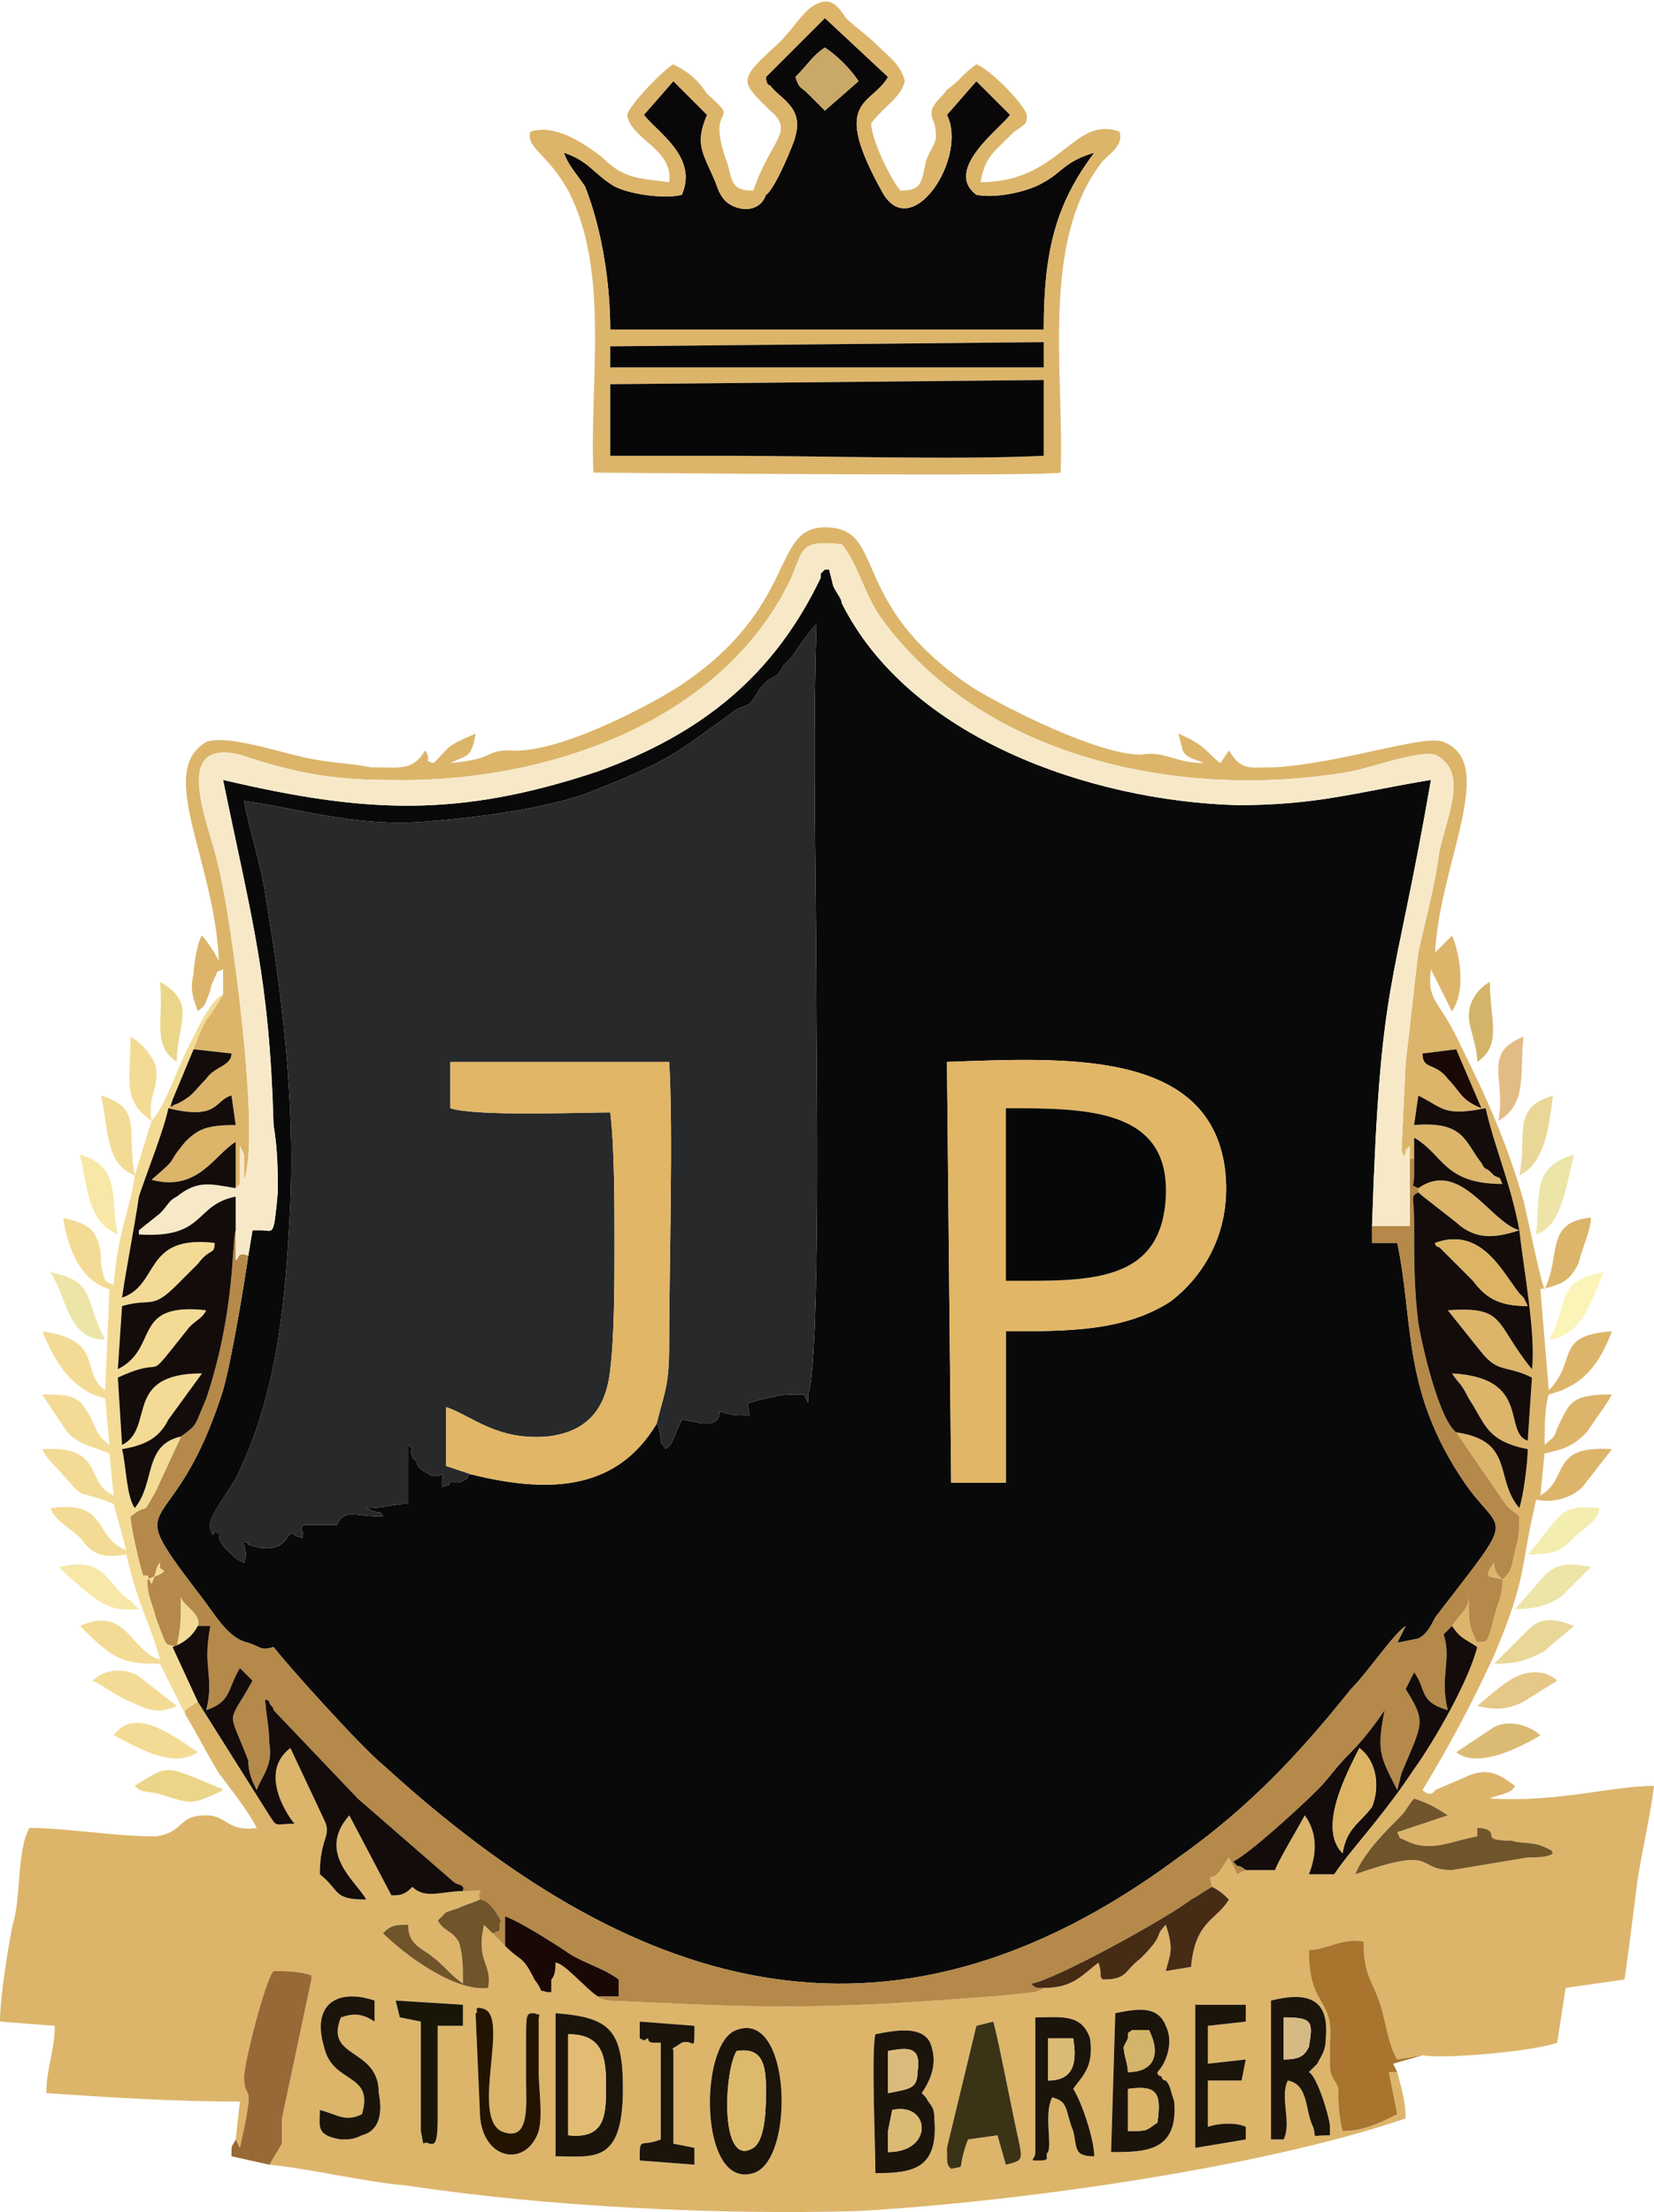 <svg xmlns="http://www.w3.org/2000/svg" xml:space="preserve" width="1.669in" height="2.232in" version="1.0" shape-rendering="geometricPrecision" text-rendering="geometricPrecision" image-rendering="optimizeQuality" fill-rule="evenodd" clip-rule="evenodd"
viewBox="0 0 393 525"
 xmlns:xlink="http://www.w3.org/1999/xlink">
 <g id="Layer_x0020_1">
  <g id="_712533208">
   <path fill="#09090A" d="M239 316l0 36 -13 0 -1 -100c28,-1 62,-3 66,25 2,15 -5,26 -13,32 -11,7 -24,7 -39,7zm-83 22c-9,15 -24,17 -44,12 0,0 -1,0 -1,1l-2 1c0,0 -1,0 -2,0 -1,1 1,0 -2,1 0,-1 0,0 0,-2 0,-1 1,1 0,-1 -2,1 -3,0 -3,0 -2,-1 -3,-2 -3,-3l-1 -1c-1,-3 1,-1 -1,-3l0 14c-4,0 -5,1 -10,1 4,2 3,0 4,2 -7,0 -9,-2 -11,2l-8 0c-1,2 0,0 0,3 -2,0 -2,-1 -3,-1 -1,1 -2,5 -9,3 -3,-1 1,0 -2,-1 0,3 1,2 0,5 -2,-1 -2,-1 -4,-3 -1,-1 -2,-2 -2,-4 -2,-1 -1,2 -2,-1 -1,-2 3,-7 6,-12 10,-20 12,-43 13,-66 1,-25 -2,-49 -6,-73 -1,-7 -4,-16 -5,-22 14,2 26,6 42,5 13,-1 29,-3 40,-7 20,-8 20,-9 34,-19 1,-1 2,-1 4,-2 2,-2 2,-4 5,-6 2,-1 2,-1 3,-3l2 -2c2,-3 4,-6 6,-8 -1,31 0,63 0,94 0,8 1,81 -2,89l0 2c0,0 0,0 0,0l-1 -2c0,0 0,0 0,0 -5,0 -5,0 -9,1 -1,0 -4,1 -4,1 -1,1 0,0 0,3 -3,0 -4,0 -7,-1 0,0 0,0 0,0 0,5 -7,2 -9,2 -2,4 -2,6 -4,7 0,-1 -1,-1 -1,-2 0,0 0,0 0,0 0,0 0,-1 0,-1 -1,-3 0,-2 -1,-3zm-97 -40c-1,7 -4,25 -6,32 -12,38 -25,23 -6,48 4,5 7,11 12,12 3,1 3,2 6,1 0,0 0,0 0,0 3,4 21,24 26,28 58,53 119,74 189,22 17,-12 29,-25 41,-40 4,-4 10,-13 13,-15 -1,2 -1,2 -2,4l5 -1c2,-1 3,-3 4,-5 20,-26 16,-19 7,-32 -15,-22 -12,-38 -16,-57l-6 0 0 -4c2,-60 5,-54 14,-106 -18,3 -27,6 -46,6 -35,-1 -78,-16 -94,-48 0,-1 -1,-2 -2,-4l-1 -4c0,0 -1,0 -1,0 0,0 0,0 -1,1l0 1c-11,23 -28,37 -53,46 -33,11 -55,10 -89,2 7,34 11,47 12,82 1,6 1,11 1,16 -1,11 -1,9 -4,9 0,0 -2,0 -2,0l-1 6z"/>
   <path fill="#DCB56B" d="M226 515c-1,-1 -1,-1 -1,-5l7 -29 4 -1c1,3 5,24 6,28 1,5 1,5 -3,6l-2 -7 -7 1c-3,8 0,6 -4,7zm-51 -33c13,-5 14,31 4,34 -13,4 -13,-31 -4,-34zm-48 -4c2,1 1,-1 1,2l0 12c0,4 1,10 0,14 -3,9 -14,7 -14,-5l-1 -23c1,0 -1,-2 2,-1 6,2 -3,25 4,29 7,3 6,-6 6,-12 0,-3 0,-6 0,-9 0,-7 0,-7 2,-7zm5 0c13,1 16,4 16,18 0,18 -7,16 -16,16l0 -25 0 -9zm76 38c0,-7 -1,-29 0,-33 5,-1 11,-2 13,2 2,5 0,9 -2,12l1 1c1,2 2,2 2,5 1,12 -5,13 -14,13zm42 -18c-2,4 0,11 -1,13 -1,1 1,2 -2,2 -3,0 -1,0 -1,-2l0 -32c6,0 11,-1 13,5 1,7 -2,9 -4,12 2,3 5,12 5,16 -5,0 -4,-2 -5,-6 -2,-5 -1,-7 -5,-8zm15 -20c5,-1 10,-2 12,3 2,4 0,9 -2,11 0,1 1,1 1,1 0,0 0,0 0,0 0,0 0,1 1,1 1,1 1,2 2,5 1,12 -7,12 -15,12l1 -33zm37 -3c8,-2 14,-1 13,9 0,3 -1,4 -2,6l-2 2c2,1 5,11 5,13 0,2 0,1 0,2 -5,0 -3,1 -4,-2 -2,-4 -1,-10 -6,-11 -2,4 1,10 -1,14l-3 0 0 -33zm-147 10c0,0 -1,0 -1,-1 -1,0 0,1 -2,0l0 -4 13 1c0,7 0,3 -3,4 -3,2 -2,1 -2,2l0 22 5 1 0 4 -13 -1c0,-6 0,-3 5,-5l0 -23 -2 0zm141 -9l0 4 -9 1 0 9 9 -1 -1 5 -8 0 0 11c3,-1 7,-1 9,0l0 3 -12 2 0 -34 12 0zm-196 30c0,-1 0,-4 0,-5l0 -21 -5 -1 -1 -4 16 1 0 5 -6 0 0 22c0,7 -1,6 -2,6 -2,-1 -1,2 -2,-3zm-14 -4c3,-10 -7,-7 -9,-16 -3,-10 3,-14 12,-11l0 5c-3,-2 -5,-2 -8,-1 -4,10 9,7 9,18 1,5 0,9 -4,10 -2,1 -3,1 -5,1 -6,-1 -5,-3 -5,-7 4,1 6,3 10,1zm236 -57c2,-5 7,-10 11,-14 1,-1 2,-3 3,-4 3,1 5,2 8,4l-12 4c1,2 0,1 2,2 6,3 11,0 17,-1 0,0 0,0 0,0 0,0 0,-1 0,-1l0 -1c0,0 1,0 1,0 5,1 -1,3 7,3 4,1 5,0 9,2 2,1 0,0 1,1 -1,1 -4,1 -6,1l-18 3c-9,0 -3,-6 -23,1zm16 -195l8 -1 6 14c-5,-2 -5,-4 -8,-7 -3,-4 -6,-2 -6,-6zm-285 -14c0,0 -3,5 -4,6 -1,2 -2,4 -3,7l9 1c0,3 -4,3 -6,6 -3,3 -3,4 -7,6 -1,0 -2,2 -1,-1l-1 2c12,3 11,-2 15,-3l1 7c-7,0 -9,1 -12,4 -5,6 -1,3 -8,9 11,3 15,-6 20,-9l0 11 1 -1c0,-1 0,-1 0,-1l0 -9c0,0 0,0 0,1l1 2c0,2 0,4 0,6 4,-10 -3,-62 -6,-74 -2,-10 -12,-31 5,-27 12,4 21,6 35,6 38,1 80,-14 96,-48 3,-7 2,-9 12,-8 4,5 5,11 9,17 24,34 72,44 112,37 5,-1 16,-5 20,-4 8,4 3,14 1,23 -1,8 -3,15 -5,24 -1,8 -2,18 -3,26l-1 21c1,3 1,0 1,0l1 -1c0,-1 0,-1 0,-1l0 4 1 0 0 -5c7,4 7,11 21,11 -1,-2 0,-1 -2,-2 0,0 -1,-1 -1,-1 -1,-1 -1,0 -2,-2 -4,-5 -4,-10 -16,-9l1 -7c6,3 6,5 16,3 2,9 6,18 8,29 -7,-2 -14,-17 -24,-10l0 1c1,1 9,7 10,8 4,3 8,3 14,1 1,9 4,25 3,33 -9,-11 -6,-15 -20,-14l8 10c4,5 6,3 12,6l-1 15c-6,-2 1,-15 -18,-16 2,3 2,2 4,6 4,6 4,10 14,12 0,3 -1,11 -2,14 -6,-7 -1,-16 -15,-18l11 16c2,3 2,2 4,4 0,3 0,5 -1,8 -1,5 -1,5 -3,7 -1,-1 -2,-2 -2,-4 -3,4 -1,3 2,4 0,4 -1,5 -2,9 -2,8 -2,5 -4,6 -2,-4 -2,-5 -2,-11 0,3 -2,4 -4,7 2,3 3,3 6,5 -2,8 -10,22 -15,29 -8,12 -15,19 -19,25l-6 0c2,-5 2,-10 -1,-14 -1,2 -7,12 -7,13l-7 0 -2 1 -2 -4 -2 3c-2,3 -3,0 -2,4 2,1 3,2 4,3 -3,5 -8,5 -9,16l-6 1c1,-4 2,-5 0,-11 -3,3 0,2 -6,8 -4,3 -3,5 -9,5 -1,-1 0,-1 -1,-4 -4,3 -6,6 -13,6 -1,1 0,0 -2,1l-10 1c-26,2 -43,3 -69,2l-23 -1c-2,-1 -1,0 -2,-1 -3,-2 -8,-8 -10,-8 0,1 0,3 -1,4l0 3c0,0 0,0 -1,0 -3,-1 0,1 -3,-3 -3,-6 -3,-4 -7,-8l-3 -3 -2 -2c-2,9 2,9 1,15 -8,1 -20,-8 -25,-13 2,-2 3,-2 6,-2 0,4 2,5 5,7 4,3 4,4 8,7 0,-4 0,-7 -1,-10 -2,-3 -3,-2 -5,-5 1,-1 1,-1 2,-2l3 -1c2,-1 3,-1 5,-2 -1,-3 3,-2 -4,-2 -5,0 -9,2 -12,-1 -2,2 -3,2 -5,2l-10 -19c-8,9 2,16 4,20 -8,0 -6,-2 -11,-6 0,-9 3,-9 1,-13l-8 -17c-8,6 0,17 1,18 -5,0 -4,1 -6,-2l-17 -27 -3 2c0,0 0,0 0,1 3,5 5,9 8,14 3,4 7,9 9,13 -7,1 -7,-3 -12,-3 -7,0 -5,4 -12,5 -10,0 -21,-2 -30,-2 -3,5 -2,17 -4,23 -1,5 -3,17 -3,23l13 1c0,6 -2,10 -2,16 15,1 30,2 46,2l-1 9 1 2c4,-18 1,-10 1,-17 0,-3 5,-23 7,-25 3,0 6,0 9,1 0,1 0,1 0,1l-7 33c0,2 0,4 0,6l-3 5c10,1 22,4 33,5 33,5 74,7 107,6 36,-2 95,-10 130,-22 0,-4 -1,-7 -2,-11 -3,0 -1,0 -2,0l2 10c-4,2 -8,4 -13,4 0,0 0,0 0,0 -1,-4 -1,-7 -1,-10 0,-1 -2,-3 -2,-5 0,-3 0,-4 0,-6 1,-11 -5,-8 -5,-22 4,0 8,-3 13,-2 0,8 2,9 4,15 1,3 2,10 4,13l6 -1c5,1 27,-1 32,-3l2 -13 14 -2c1,-7 2,-15 3,-23 1,-7 3,-15 4,-23 -10,0 -23,4 -39,3 2,-1 5,-1 6,-3 -3,-2 -6,-5 -12,-2l-7 3c0,0 -1,2 -3,0 6,-10 11,-19 17,-32 8,-19 6,-20 10,-37 5,1 9,-1 11,-3l7 -9c-15,-1 -10,7 -17,11l1 -10c5,-1 7,-2 10,-5 2,-3 5,-7 6,-9 -10,0 -10,2 -13,8 -1,3 -1,2 -3,4 0,-4 0,-9 1,-12 8,-2 12,-7 15,-15 -14,1 -8,7 -15,14l-2 -24c5,-1 7,-2 9,-6 1,-4 3,-8 3,-11 -11,1 -7,9 -11,17 -1,-2 -4,-17 -5,-21 -4,-14 -9,-25 -15,-37 -5,-11 -8,-10 -7,-18l5 10c4,-6 1,-16 0,-18l-4 4c1,-21 15,-45 2,-50 -4,-2 -24,5 -40,6 -6,0 -8,1 -11,-4l-2 3c-3,-2 -3,-4 -10,-7l1 4c1,2 3,2 5,3 -7,0 -9,-3 -15,-2 -10,0 -32,-11 -40,-16 -30,-20 -20,-38 -35,-38 -13,0 -6,19 -35,38 -8,5 -29,16 -40,15 -6,0 -3,2 -14,3 4,-2 5,-1 6,-7 -7,3 -6,3 -9,6l-1 1c-3,-1 0,0 -2,-3 -3,5 -6,4 -13,4 -5,-1 -9,-1 -14,-2 -6,-1 -20,-6 -25,-4 -12,7 2,28 3,52 -1,-2 -3,-5 -4,-6 -1,1 -2,7 -2,9 -1,4 0,6 1,9 2,-2 1,0 3,-5 0,-1 1,-3 1,-3 1,-2 0,-1 2,-2l0 6z"/>
   <path fill="#27292A" d="M112 350l-6 -2 0 -14c6,2 12,8 24,7 9,-1 14,-6 15,-16 1,-8 1,-21 1,-30 0,-9 0,-23 -1,-31 -7,0 -32,1 -38,-1l0 -11 52 0c1,16 0,49 0,67 0,10 -1,11 -3,19 1,1 0,0 1,3 0,0 0,1 0,1 0,0 0,0 0,0 0,1 1,1 1,2 2,-1 2,-3 4,-7 2,0 9,3 9,-2 0,0 0,0 0,0 3,1 4,1 7,1 0,-3 -1,-2 0,-3 0,0 3,-1 4,-1 4,-1 4,-1 9,-1 0,0 0,0 0,0l1 2c0,0 0,0 0,0l0 -2c3,-8 2,-81 2,-89 0,-31 -1,-63 0,-94 -2,2 -4,5 -6,8l-2 2c-1,2 -1,2 -3,3 -3,2 -3,4 -5,6 -2,1 -3,1 -4,2 -14,10 -14,11 -34,19 -11,4 -27,6 -40,7 -16,1 -28,-3 -42,-5 1,6 4,15 5,22 4,24 7,48 6,73 -1,23 -3,46 -13,66 -3,5 -7,10 -6,12 1,3 0,0 2,1 0,2 1,3 2,4 2,2 2,2 4,3 1,-3 0,-2 0,-5 3,1 -1,0 2,1 7,2 8,-2 9,-3 1,0 1,1 3,1 0,-3 -1,-1 0,-3l8 0c2,-4 4,-2 11,-2 -1,-2 0,0 -4,-2 5,0 6,-1 10,-1l0 -14c2,2 0,0 1,3l1 1c0,1 1,2 3,3 0,0 1,1 3,0 1,2 0,0 0,1 0,2 0,1 0,2 3,-1 1,0 2,-1 1,0 2,0 2,0l2 -1c0,-1 1,-1 1,-1z"/>
   <path fill="#B58949" d="M326 291l0 4 6 0c4,19 1,35 16,57 9,13 13,6 -7,32 -1,2 -2,4 -4,5l-5 1c1,-2 1,-2 2,-4 -3,2 -9,11 -13,15 -12,15 -24,28 -41,40 -70,52 -131,31 -189,-22 -5,-4 -23,-24 -26,-28 0,0 0,0 0,0 -3,1 -3,0 -6,-1 -5,-1 -8,-7 -12,-12 -19,-25 -6,-10 6,-48 2,-7 5,-25 6,-32 -3,-1 -2,1 -3,1l0 -7c-1,3 0,19 -7,40 -3,7 -2,6 -6,9l-6 13c-4,7 -1,2 -6,6 0,2 2,11 3,14 1,0 1,0 1,0l1 2c1,-2 1,-4 2,-5 0,2 0,1 1,2 -1,1 -2,1 -4,2 0,4 1,5 2,9 3,8 2,6 5,7 1,-5 1,-6 1,-12 0,2 5,4 4,7 2,0 2,0 3,0 -2,10 1,12 -1,20 6,-2 5,-5 8,-10 1,1 2,2 3,3 -6,11 -6,6 -1,19 0,3 1,5 2,7 1,-3 4,-6 3,-11 0,-4 -1,-8 -1,-11 0,1 0,0 1,1 0,1 1,1 1,2l20 21 23 20c2,1 1,0 2,1 1,2 0,-1 0,1 7,0 3,-1 4,2 2,0 4,3 5,5 -1,3 1,2 -2,3l3 3 0 -7c3,1 11,6 14,8 4,3 9,4 13,7l0 4 -5 0c1,1 0,0 2,1l23 1c26,1 43,0 69,-2l10 -1c2,-1 1,0 2,-1 -2,0 -2,0 -3,-1 6,-1 33,-16 38,-20 2,-1 3,-2 5,-3 -1,-4 0,-1 2,-4l2 -3 2 4 2 -1c0,0 -1,-1 -2,-1l-1 -1c4,-2 16,-13 20,-17 3,-3 4,-5 8,-9 3,-3 6,-7 8,-10 -2,10 -1,11 3,19l1 -4c5,-12 6,-12 1,-20l2 -4c3,4 1,7 8,9 -2,-8 1,-12 -1,-18l2 -2c2,-3 4,-4 4,-7 0,6 0,7 2,11 2,-1 2,2 4,-6 1,-4 2,-5 2,-9 -3,-1 -5,0 -2,-4 0,2 1,3 2,4 2,-2 2,-2 3,-7 1,-3 1,-5 1,-8 -2,-2 -2,-1 -4,-4l-11 -16c-4,-3 -8,-20 -9,-26 -1,-8 -1,-15 -1,-24 0,-6 -1,-6 1,-7l0 -1c-2,-1 -1,0 -1,-3 0,0 0,-4 0,-4l-1 0 0 16 -9 0z"/>
   <path fill="#090708" d="M189 18c3,-3 4,-5 7,-7 3,2 6,5 8,8l-8 7c-1,-1 -2,-2 -4,-4 -2,-2 -2,-1 -3,-4zm-36 9c3,4 13,10 9,19 -4,1 -12,0 -16,-2 -5,-3 -6,-6 -12,-8 1,3 3,5 5,8 4,10 6,23 6,34l103 0c0,-19 3,-30 12,-42 -7,2 -8,5 -12,7 -3,2 -11,4 -16,3 -8,-6 6,-16 8,-19l-8 -8 -7 8c5,10 -8,30 -15,19 -13,-23 -3,-21 1,-28l-15 -14 -14 14c0,0 0,2 1,2 2,3 8,5 6,12 0,1 -5,13 -7,14 -1,3 -4,4 -7,3 -3,-1 -4,-3 -5,-6 -3,-7 -5,-9 -2,-16l-8 -8 -7 8z"/>
   <path fill="#F7E9C8" d="M56 282c-6,-1 -9,-2 -14,2 -2,1 -2,2 -4,4l-5 4c0,0 0,1 0,1 16,1 13,-7 23,-9l0 8 0 7c1,0 0,-2 3,-1l1 -6c0,0 2,0 2,0 3,0 3,2 4,-9 0,-5 0,-10 -1,-16 -1,-35 -5,-48 -12,-82 34,8 56,9 89,-2 25,-9 42,-23 53,-46l0 -1c1,-1 1,-1 1,-1 0,0 1,0 1,0l1 4c1,2 2,3 2,4 16,32 59,47 94,48 19,0 28,-3 46,-6 -9,52 -12,46 -14,106l9 0 0 -16 0 -4c0,0 0,0 0,1l-1 1c0,0 0,3 -1,0l1 -21c1,-8 2,-18 3,-26 2,-9 4,-16 5,-24 2,-9 7,-19 -1,-23 -4,-1 -15,3 -20,4 -40,7 -88,-3 -112,-37 -4,-6 -5,-12 -9,-17 -10,-1 -9,1 -12,8 -16,34 -58,49 -96,48 -14,0 -23,-2 -35,-6 -17,-4 -7,17 -5,27 3,12 10,64 6,74 0,-2 0,-4 0,-6l-1 -2c0,-1 0,-1 0,-1l0 9c0,0 0,0 0,1l-1 1z"/>
   <path fill="#DCB56B" d="M145 91l103 -1 0 18c-20,1 -54,0 -75,0l-28 0 0 -17zm0 -9l103 -1 0 6 -103 0 0 -5zm37 -64l14 -14 15 14c-4,7 -14,5 -1,28 7,11 20,-9 15,-19l7 -8 8 8c-2,3 -16,13 -8,19 5,1 13,-1 16,-3 4,-2 5,-5 12,-7 -9,12 -12,23 -12,42l-103 0c0,-11 -2,-24 -6,-34 -2,-3 -4,-5 -5,-8 6,2 7,5 12,8 4,2 12,3 16,2 4,-9 -6,-15 -9,-19l7 -8 8 8c-3,7 -1,9 2,16 1,3 2,5 5,6 3,1 6,0 7,-3 2,-1 7,-13 7,-14 2,-7 -4,-9 -6,-12 -1,0 -1,-2 -1,-2zm-3 27c-5,0 -5,-2 -6,-6 -6,-16 4,-9 -5,-17 -2,-3 -4,-5 -8,-7 -2,1 -10,9 -11,12 1,6 11,8 10,16 -8,-1 -11,-1 -16,-6 -4,-3 -11,-8 -17,-6 -1,4 4,5 9,14 10,19 5,46 6,67 3,0 106,1 111,0 1,-23 -5,-55 10,-74 2,-2 5,-4 4,-7 -11,-4 -14,12 -33,12 1,-6 3,-7 8,-12 3,-2 3,-2 3,-4 -1,-3 -9,-11 -12,-12 -3,2 -4,4 -7,6 -2,3 -5,4 -3,8 1,5 0,4 -2,9 -1,5 -1,7 -6,7 -2,-2 -7,-12 -7,-16 3,-4 7,-6 8,-10 -1,-4 -4,-6 -6,-8 -3,-3 -6,-5 -8,-7 -2,-3 -4,-6 -9,-2 -3,3 -4,5 -7,8 -10,9 -9,9 -2,16 6,5 0,7 -4,19z"/>
   <path fill="#E1B666" d="M239 263c19,0 39,0 38,21 -1,21 -19,20 -38,20l0 -41zm0 53c15,0 28,0 39,-7 8,-6 15,-17 13,-32 -4,-28 -38,-26 -66,-25l1 100 13 0 0 -36z"/>
   <path fill="#E1B666" d="M112 350c20,5 35,3 44,-12 2,-8 3,-9 3,-19 0,-18 1,-51 0,-67l-52 0 0 11c6,2 31,1 38,1 1,8 1,22 1,31 0,9 0,22 -1,30 -1,10 -6,15 -15,16 -12,1 -18,-5 -24,-7l0 14 6 2z"/>
   <path fill="#070707" d="M145 108l28 0c21,0 55,1 75,0l0 -18 -103 1 0 17z"/>
   <path fill="#F3DB96" d="M44 407c0,-1 0,-1 0,-1l3 -2 -6 -13c3,-1 5,-3 6,-5 1,-3 -4,-5 -4,-7 0,6 0,7 -1,12 -3,-1 -2,1 -5,-7 -1,-4 -2,-5 -2,-9 2,-1 3,-1 4,-2 -1,-1 -1,0 -1,-2 -1,1 -1,3 -2,5l-1 -2c0,0 0,0 -1,0 -1,-3 -3,-12 -3,-14 5,-4 2,1 6,-6l6 -13c-9,2 -6,11 -11,17 -2,-3 -2,-10 -3,-14 6,-1 9,-3 11,-7l8 -11c-19,0 -11,13 -19,17l-1 -16c13,-6 5,3 17,-12 2,-2 3,-2 4,-4 -18,-2 -11,9 -21,14l1 -15c7,-2 7,1 13,-5 2,-2 3,-3 5,-5 3,-4 4,-2 4,-5 -17,-2 -13,10 -22,13 1,-7 3,-17 4,-24 2,-6 6,-16 7,-21l1 -2 5 -12c1,-3 2,-5 3,-7 1,-1 4,-6 4,-6 -3,1 -7,10 -9,14 -2,4 -5,13 -8,16 -1,-6 2,-8 1,-13 -1,-3 -4,-6 -6,-7 0,11 -2,15 5,20l-4 13c-2,-11 2,-16 -8,-19 2,9 1,16 8,19 -1,8 -4,13 -5,26 -2,-1 -2,0 -3,-5 0,-2 0,-4 -1,-6 -1,-3 -4,-4 -8,-5 1,7 4,15 11,17l-1 24c-6,-4 0,-12 -15,-14 3,7 6,12 12,15l3 1 1 11c-4,-3 -3,-5 -6,-9 -2,-3 -5,-3 -10,-3l6 9c3,3 5,3 10,5l1 10c-7,-3 -2,-12 -17,-11 1,2 2,3 4,5 7,8 3,4 13,8l3 11c-8,-3 -4,-12 -18,-10 1,3 5,5 7,7 3,4 5,5 11,4 3,13 6,17 8,25 -7,-2 -8,-13 -19,-8 8,8 10,9 19,9l6 12z"/>
   <path fill="#060709" d="M239 304c19,0 37,1 38,-20 1,-21 -19,-21 -38,-21l0 41z"/>
   <path fill="#130C0A" d="M40 263c-1,5 -5,15 -7,21 -1,7 -3,17 -4,24 9,-3 5,-15 22,-13 0,3 -1,1 -4,5 -2,2 -3,3 -5,5 -6,6 -6,3 -13,5l-1 15c10,-5 3,-16 21,-14 -1,2 -2,2 -4,4 -12,15 -4,6 -17,12l1 16c8,-4 0,-17 19,-17l-8 11c-2,4 -5,6 -11,7 1,4 1,11 3,14 5,-6 2,-15 11,-17 4,-3 3,-2 6,-9 7,-21 6,-37 7,-40l0 -8c-10,2 -7,10 -23,9 0,0 0,-1 0,-1l5 -4c2,-2 2,-3 4,-4 5,-4 8,-3 14,-2l0 -11c-5,3 -9,12 -20,9 7,-6 3,-3 8,-9 3,-3 5,-4 12,-4l-1 -7c-4,1 -3,6 -15,3z"/>
   <path fill="#130C0A" d="M342 296c0,0 -1,0 -1,-1 11,-4 16,7 20,12 1,1 0,0 1,1l1 2c-7,0 -10,-2 -13,-6l-8 -8zm4 44c14,2 9,11 15,18 1,-3 2,-11 2,-14 -10,-2 -10,-6 -14,-12 -2,-4 -2,-3 -4,-6 19,1 12,14 18,16l1 -15c-6,-3 -8,-1 -12,-6l-8 -10c14,-1 11,3 20,14 1,-8 -2,-24 -3,-33 -6,2 -10,2 -14,-1 -1,-1 -9,-7 -10,-8 -2,1 -1,1 -1,7 0,9 0,16 1,24 1,6 5,23 9,26z"/>
   <path fill="#130C0A" d="M47 404l17 27c2,3 1,2 6,2 -1,-1 -9,-12 -1,-18l8 17c2,4 -1,4 -1,13 5,4 3,6 11,6 -2,-4 -12,-11 -4,-20l10 19c2,0 3,0 5,-2 3,3 7,1 12,1 0,-2 1,1 0,-1 -1,-1 0,0 -2,-1l-23 -20 -20 -21c0,-1 -1,-1 -1,-2 -1,-1 -1,0 -1,-1 0,3 1,7 1,11 1,5 -2,8 -3,11 -1,-2 -2,-4 -2,-7 -5,-13 -5,-8 1,-19 -1,-1 -2,-2 -3,-3 -3,5 -2,8 -8,10 2,-8 -1,-10 1,-20 -1,0 -1,0 -3,0 -1,2 -3,4 -6,5l6 13z"/>
   <path fill="#A8742E" d="M332 492l-1 -2 7 -2 -6 1c-2,-3 -3,-10 -4,-13 -2,-6 -4,-7 -4,-15 -5,-1 -9,2 -13,2 0,14 6,11 5,22 0,2 0,3 0,6 0,2 2,4 2,5 0,3 0,6 1,10 0,0 0,0 0,0 5,0 9,-2 13,-4l-2 -10c1,0 -1,0 2,0z"/>
   <path fill="#130C0A" d="M319 440c-6,-6 1,-19 4,-25 4,3 5,9 3,14 -3,4 -6,5 -7,11zm-23 4l7 0c0,-1 6,-11 7,-13 3,4 3,9 1,14l6 0c4,-6 11,-13 19,-25 5,-7 13,-21 15,-29 -3,-2 -4,-2 -6,-5l-2 2c2,6 -1,10 1,18 -7,-2 -5,-5 -8,-9l-2 4c5,8 4,8 -1,20l-1 4c-4,-8 -5,-9 -3,-19 -2,3 -5,7 -8,10 -4,4 -5,6 -8,9 -4,4 -16,15 -20,17l1 1c1,0 2,1 2,1z"/>
   <polygon fill="#070707" points="145,87 248,87 248,81 145,82 "/>
   <path fill="#986936" d="M56 508c-1,2 -1,1 -1,4l9 2 3 -5c0,-2 0,-4 0,-6l7 -33c0,0 0,0 0,-1 -3,-1 -6,-1 -9,-1 -2,2 -7,22 -7,25 0,7 3,-1 -1,17l-1 -2z"/>
   <path fill="#3B3316" d="M226 515c4,-1 1,1 4,-7l7 -1 2 7c4,-1 4,-1 3,-6 -1,-4 -5,-25 -6,-28l-4 1 -7 29c0,4 0,4 1,5z"/>
   <path fill="#1B140B" d="M211 511c0,-2 0,-3 0,-5l1 -5c9,-2 10,10 -1,10zm0 -24c5,-1 8,-1 7,5 0,4 -2,4 -7,5l0 -10zm-3 29c9,0 15,-1 14,-13 0,-3 -1,-3 -2,-5l-1 -1c2,-3 4,-7 2,-12 -2,-4 -8,-3 -13,-2 -1,4 0,26 0,33z"/>
   <path fill="#70542A" d="M322 445c20,-7 14,-1 23,-1l18 -3c2,0 5,0 6,-1 -1,-1 1,0 -1,-1 -4,-2 -5,-1 -9,-2 -8,0 -2,-2 -7,-3 0,0 -1,0 -1,0l0 1c0,0 0,1 0,1 0,0 0,0 0,0 -6,1 -11,4 -17,1 -2,-1 -1,0 -2,-2l12 -4c-3,-2 -5,-3 -8,-4 -1,1 -2,3 -3,4 -4,4 -9,9 -11,14z"/>
   <path fill="#1B140B" d="M268 506l0 -10c7,-1 8,1 7,8 -3,2 -2,2 -7,2zm5 -24c3,6 1,10 -5,10 0,-2 -1,-4 -1,-6 0,0 1,-2 1,-2 0,-2 0,-1 1,-2l4 0zm-9 29c8,0 16,0 15,-12 -1,-3 -1,-4 -2,-5 -1,0 -1,-1 -1,-1 0,0 0,0 0,0 0,0 -1,0 -1,-1 2,-2 4,-7 2,-11 -2,-5 -7,-4 -12,-3l-1 33z"/>
   <path fill="#130C0A" d="M336 275c0,0 0,4 0,4 0,3 -1,2 1,3 10,-7 17,8 24,10 -2,-11 -6,-20 -8,-29 -10,2 -10,0 -16,-3l-1 7c12,-1 12,4 16,9 1,2 1,1 2,2 0,0 1,1 1,1 2,1 1,0 2,2 -14,0 -14,-7 -21,-11l0 5z"/>
   <path fill="#1B140B" d="M175 487c6,-1 7,3 7,9 0,4 0,12 -3,14 -8,5 -7,-18 -4,-23zm0 -5c-9,3 -9,38 4,34 10,-3 9,-39 -4,-34z"/>
   <path fill="#1B140B" d="M135 507l0 -24c8,0 9,5 9,12 0,7 0,13 -9,12zm-3 -20l0 25c9,0 16,2 16,-16 0,-14 -3,-17 -16,-18l0 9z"/>
   <path fill="#462B15" d="M248 472c7,0 9,-3 13,-6 1,3 0,3 1,4 6,0 5,-2 9,-5 6,-6 3,-5 6,-8 2,6 1,7 0,11l6 -1c1,-11 6,-11 9,-16 -1,-1 -2,-2 -4,-3 -2,1 -3,2 -5,3 -5,4 -32,19 -38,20 1,1 1,1 3,1z"/>
   <path fill="#1B140B" d="M305 479c7,0 7,1 6,7 -1,2 -2,3 -6,3l0 -10zm-3 29l3 0c2,-4 -1,-10 1,-14 5,1 4,7 6,11 1,3 -1,2 4,2 0,-1 0,0 0,-2 0,-2 -3,-12 -5,-13l2 -2c1,-2 2,-3 2,-6 1,-10 -5,-11 -13,-9l0 33z"/>
   <path fill="#1B140B" d="M249 484l6 0c1,6 0,10 -6,10l0 -10zm1 14c4,1 3,3 5,8 1,4 0,6 5,6 0,-4 -3,-13 -5,-16 2,-3 5,-5 4,-12 -2,-6 -7,-5 -13,-5l0 32c0,2 -2,2 1,2 3,0 1,-1 2,-2 1,-2 -1,-9 1,-13z"/>
   <path fill="#231401" d="M127 478c-2,0 -2,0 -2,7 0,3 0,6 0,9 0,6 1,15 -6,12 -7,-4 2,-27 -4,-29 -3,-1 -1,1 -2,1l1 23c0,12 11,14 14,5 1,-4 0,-10 0,-14l0 -12c0,-3 1,-1 -1,-2z"/>
   <path fill="#1B140B" d="M86 502c-4,2 -6,0 -10,-1 0,4 -1,6 5,7 2,0 3,0 5,-1 4,-1 5,-5 4,-10 0,-11 -13,-8 -9,-18 3,-1 5,-1 8,1l0 -5c-9,-3 -15,1 -12,11 2,9 12,6 9,16z"/>
   <path fill="#1B140B" d="M284 476l0 34 12 -2 0 -3c-2,-1 -6,-1 -9,0l0 -11 8 0 1 -5 -9 1 0 -9 9 -1 0 -4 -12 0z"/>
   <path fill="#70542A" d="M117 459c3,-1 1,0 2,-3 -1,-2 -3,-5 -5,-5 -2,1 -3,1 -5,2l-3 1c-1,1 -1,1 -2,2 2,3 3,2 5,5 1,3 1,6 1,10 -4,-3 -4,-4 -8,-7 -3,-2 -5,-3 -5,-7 -3,0 -4,0 -6,2 5,5 17,14 25,13 1,-6 -3,-6 -1,-15l2 2z"/>
   <path fill="#190806" d="M120 462c4,4 4,2 7,8 3,4 0,2 3,3 1,0 1,0 1,0l0 -3c1,-1 1,-3 1,-4 2,0 7,6 10,8l5 0 0 -4c-4,-3 -9,-4 -13,-7 -3,-2 -11,-7 -14,-8l0 7z"/>
   <path fill="#1B140B" d="M152 484c2,1 1,0 2,0 0,1 1,1 1,1l2 0 0 23c-5,2 -5,-1 -5,5l13 1 0 -4 -5 -1 0 -22c0,-1 -1,0 2,-2 3,-1 3,3 3,-4l-13 -1 0 4z"/>
   <path fill="#DDB96B" d="M175 487c-3,5 -4,28 4,23 3,-2 3,-10 3,-14 0,-6 -1,-10 -7,-9z"/>
   <path fill="#E3BC73" d="M135 507c9,1 9,-5 9,-12 0,-7 -1,-12 -9,-12l0 24z"/>
   <path fill="#181606" d="M95 479l5 1 0 21c0,1 0,4 0,5 1,5 0,2 2,3 1,0 2,1 2,-6l0 -22 6 0 0 -5 -16 -1 1 4z"/>
   <path fill="#DCB464" d="M319 440c1,-6 4,-7 7,-11 2,-5 1,-11 -3,-14 -3,6 -10,19 -4,25z"/>
   <path fill="#DCB464" d="M341 295c0,1 1,1 1,1l8 8c3,4 6,6 13,6l-1 -2c-1,-1 0,0 -1,-1 -4,-5 -9,-16 -20,-12z"/>
   <path fill="#C9A868" d="M189 18c1,3 1,2 3,4 2,2 3,3 4,4l8 -7c-2,-3 -5,-6 -8,-8 -3,2 -4,4 -7,7z"/>
   <path fill="#DBBB74" d="M346 416c5,4 15,-1 20,-4 -2,-2 -7,-4 -11,-2l-9 6z"/>
   <path fill="#F3DB96" d="M27 412c6,3 14,8 20,4 -6,-4 -15,-11 -20,-4z"/>
   <path fill="#ECE5A7" d="M12 302c4,6 4,16 13,16 -5,-9 -2,-14 -13,-16z"/>
   <path fill="#E9D798" d="M355 395c6,0 8,-1 12,-3 2,-2 6,-5 7,-6 -5,-2 -8,-2 -11,1l-8 8z"/>
   <path fill="#F3DB96" d="M31 404c4,2 7,3 11,1l-9 -7c-3,-2 -8,-2 -11,1 4,2 6,4 9,5z"/>
   <path fill="#E5C787" d="M351 405c4,1 7,1 11,-1l8 -5c-1,-1 -3,-2 -5,-2 -5,0 -8,3 -14,8z"/>
   <path fill="#ECE5A7" d="M365 293c6,-2 7,-11 9,-19 -10,3 -8,9 -9,19z"/>
   <path fill="#E9D798" d="M361 279c6,-3 7,-11 8,-19 -10,3 -6,9 -8,19z"/>
   <path fill="#ECE5A7" d="M360 382c5,0 8,-1 11,-3l7 -7c-5,-1 -8,-1 -11,2l-7 8z"/>
   <path fill="#FAF4B8" d="M368 318c8,-1 10,-9 13,-16 -12,2 -8,8 -13,16z"/>
   <path fill="#F7E8A7" d="M19 274c2,9 2,16 9,19 -2,-9 1,-16 -9,-19z"/>
   <path fill="#F4EDB0" d="M363 369c7,0 8,-1 11,-4 2,-2 6,-4 6,-7 -10,-1 -9,2 -17,11z"/>
   <path fill="#F7E8A7" d="M25 374c-3,-3 -6,-3 -11,-2 1,1 1,1 2,2 6,5 9,9 17,8 -2,-2 -1,-1 -2,-2 -3,-2 -3,-3 -6,-6z"/>
   <path fill="#EBD588" d="M32 424c2,2 3,1 6,2 7,2 7,3 15,-1 -1,-1 0,0 -2,-1 -12,-5 -11,-5 -19,0z"/>
   <path fill="#E3BC85" d="M362 246c-10,4 -4,10 -6,20 7,-4 5,-11 6,-20z"/>
   <path fill="#D4B469" d="M354 233c-2,1 -5,4 -5,8 0,3 2,7 2,11 6,-4 3,-10 3,-19z"/>
   <path fill="#EBD588" d="M42 252c0,-9 5,-14 -4,-19 1,9 -2,15 4,19z"/>
   <path fill="#130C0A" d="M41 261c-1,3 0,1 1,1 4,-2 4,-3 7,-6 2,-3 6,-3 6,-6l-9 -1 -5 12z"/>
   <path fill="#190806" d="M352 263l-6 -14 -8 1c0,4 3,2 6,6 3,3 3,5 8,7z"/>
   <path fill="#DCB56B" d="M268 506c5,0 4,0 7,-2 1,-7 0,-9 -7,-8l0 10z"/>
   <path fill="#DBBB74" d="M211 511c11,0 10,-12 1,-10l-1 5c0,2 0,3 0,5z"/>
   <path fill="#DBBB7B" d="M211 497c5,-1 7,-1 7,-5 1,-6 -2,-6 -7,-5l0 10z"/>
   <path fill="#D4B469" d="M269 482c-1,1 -1,0 -1,2 0,0 -1,2 -1,2 0,2 1,4 1,6 6,0 8,-4 5,-10l-4 0z"/>
   <path fill="#DBBB74" d="M249 494c6,0 7,-4 6,-10l-6 0 0 10z"/>
   <path fill="#D6BA85" d="M305 489c4,0 5,-1 6,-3 1,-6 1,-7 -6,-7l0 10z"/>
  </g>
 </g>
</svg>